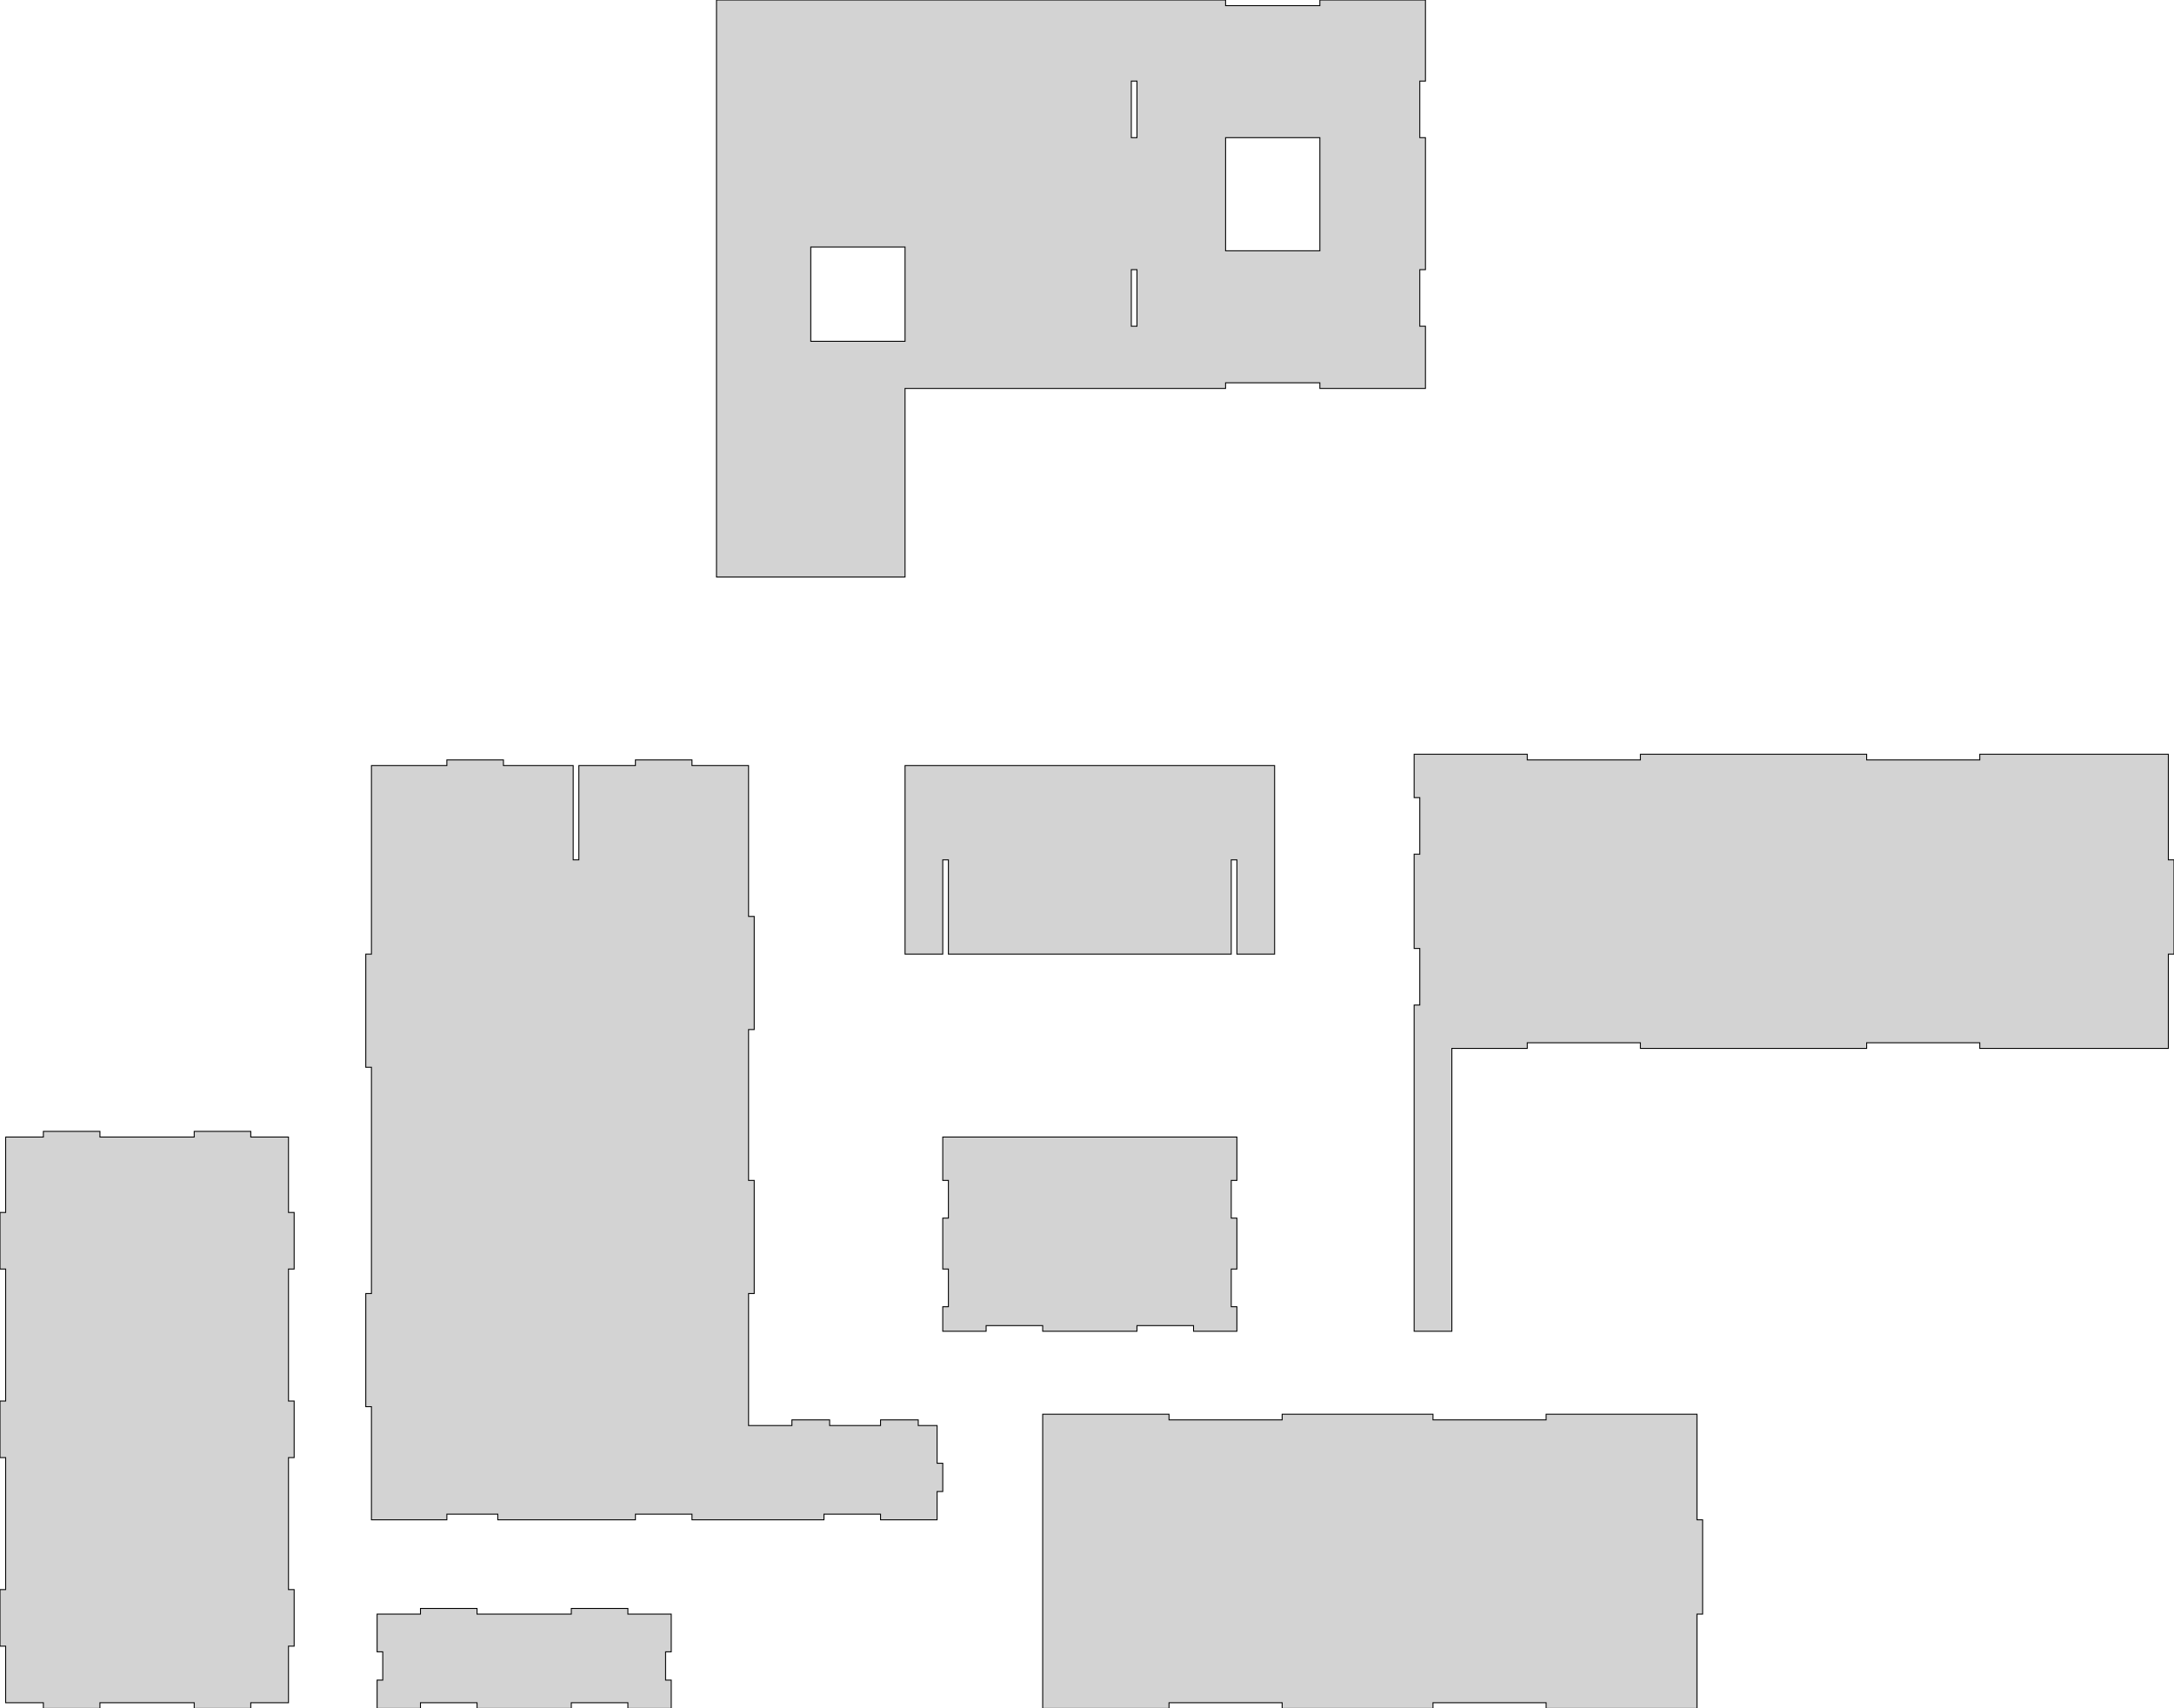<?xml version="1.0" standalone="no"?>
<!DOCTYPE svg PUBLIC "-//W3C//DTD SVG 1.1//EN" "http://www.w3.org/Graphics/SVG/1.1/DTD/svg11.dtd">
<svg width="1153" height="906" viewBox="0 -906 1153 906" xmlns="http://www.w3.org/2000/svg" version="1.1">
<title>OpenSCAD Model</title>
<path d="
M 480,-700 L 650,-700 L 650,-703 L 700,-703 L 700,-700 L 756,-700
 L 756,-733 L 753,-733 L 753,-763 L 756,-763 L 756,-833 L 753,-833
 L 753,-863 L 756,-863 L 756,-906 L 700,-906 L 700,-903 L 650,-903
 L 650,-906 L 380,-906 L 380,-600 L 480,-600 z
M 600,-833 L 600,-863 L 603,-863 L 603,-833 z
M 650,-773 L 650,-833 L 700,-833 L 700,-773 z
M 430,-725 L 430,-775 L 480,-775 L 480,-725 z
M 600,-733 L 600,-763 L 603,-763 L 603,-733 z
M 770,-350 L 810,-350 L 810,-353 L 870,-353 L 870,-350 L 990,-350
 L 990,-353 L 1050,-353 L 1050,-350 L 1150,-350 L 1150,-400 L 1153,-400
 L 1153,-450 L 1150,-450 L 1150,-506 L 1050,-506 L 1050,-503 L 990,-503
 L 990,-506 L 870,-506 L 870,-503 L 810,-503 L 810,-506 L 750,-506
 L 750,-483 L 753,-483 L 753,-453 L 750,-453 L 750,-403 L 753,-403
 L 753,-373 L 750,-373 L 750,-200 L 770,-200 z
M 237,-103 L 264,-103 L 264,-100 L 337,-100 L 337,-103 L 367,-103
 L 367,-100 L 437,-100 L 437,-103 L 467,-103 L 467,-100 L 497,-100
 L 497,-115 L 500,-115 L 500,-130 L 497,-130 L 497,-150 L 487,-150
 L 487,-153 L 467,-153 L 467,-150 L 440,-150 L 440,-153 L 420,-153
 L 420,-150 L 397,-150 L 397,-220 L 400,-220 L 400,-280 L 397,-280
 L 397,-360 L 400,-360 L 400,-420 L 397,-420 L 397,-500 L 367,-500
 L 367,-503 L 337,-503 L 337,-500 L 307,-500 L 307,-450 L 304,-450
 L 304,-500 L 267,-500 L 267,-503 L 237,-503 L 237,-500 L 197,-500
 L 197,-400 L 194,-400 L 194,-340 L 197,-340 L 197,-220 L 194,-220
 L 194,-160 L 197,-160 L 197,-100 L 237,-100 z
M 500,-450 L 503,-450 L 503,-400 L 653,-400 L 653,-450 L 656,-450
 L 656,-400 L 676,-400 L 676,-500 L 480,-500 L 480,-400 L 500,-400
 z
M 53,-3 L 103,-3 L 103,-0 L 133,-0 L 133,-3 L 153,-3
 L 153,-33 L 156,-33 L 156,-63 L 153,-63 L 153,-133 L 156,-133
 L 156,-163 L 153,-163 L 153,-233 L 156,-233 L 156,-263 L 153,-263
 L 153,-303 L 133,-303 L 133,-306 L 103,-306 L 103,-303 L 53,-303
 L 53,-306 L 23,-306 L 23,-303 L 3,-303 L 3,-263 L 0,-263
 L 0,-233 L 3,-233 L 3,-163 L 0,-163 L 0,-133 L 3,-133
 L 3,-63 L 0,-63 L 0,-33 L 3,-33 L 3,-3 L 23,-3
 L 23,-0 L 53,-0 z
M 523,-203 L 553,-203 L 553,-200 L 603,-200 L 603,-203 L 633,-203
 L 633,-200 L 656,-200 L 656,-213 L 653,-213 L 653,-233 L 656,-233
 L 656,-260 L 653,-260 L 653,-280 L 656,-280 L 656,-303 L 500,-303
 L 500,-280 L 503,-280 L 503,-260 L 500,-260 L 500,-233 L 503,-233
 L 503,-213 L 500,-213 L 500,-200 L 523,-200 z
M 620,-3 L 680,-3 L 680,-0 L 760,-0 L 760,-3 L 820,-3
 L 820,-0 L 900,-0 L 900,-50 L 903,-50 L 903,-100 L 900,-100
 L 900,-156 L 820,-156 L 820,-153 L 760,-153 L 760,-156 L 680,-156
 L 680,-153 L 620,-153 L 620,-156 L 553,-156 L 553,-0 L 620,-0
 z
M 223,-3 L 253,-3 L 253,-0 L 303,-0 L 303,-3 L 333,-3
 L 333,-0 L 356,-0 L 356,-15 L 353,-15 L 353,-30 L 356,-30
 L 356,-50 L 333,-50 L 333,-53 L 303,-53 L 303,-50 L 253,-50
 L 253,-53 L 223,-53 L 223,-50 L 200,-50 L 200,-30 L 203,-30
 L 203,-15 L 200,-15 L 200,-0 L 223,-0 z
" stroke="black" fill="lightgray" stroke-width="0.5"/></svg>

